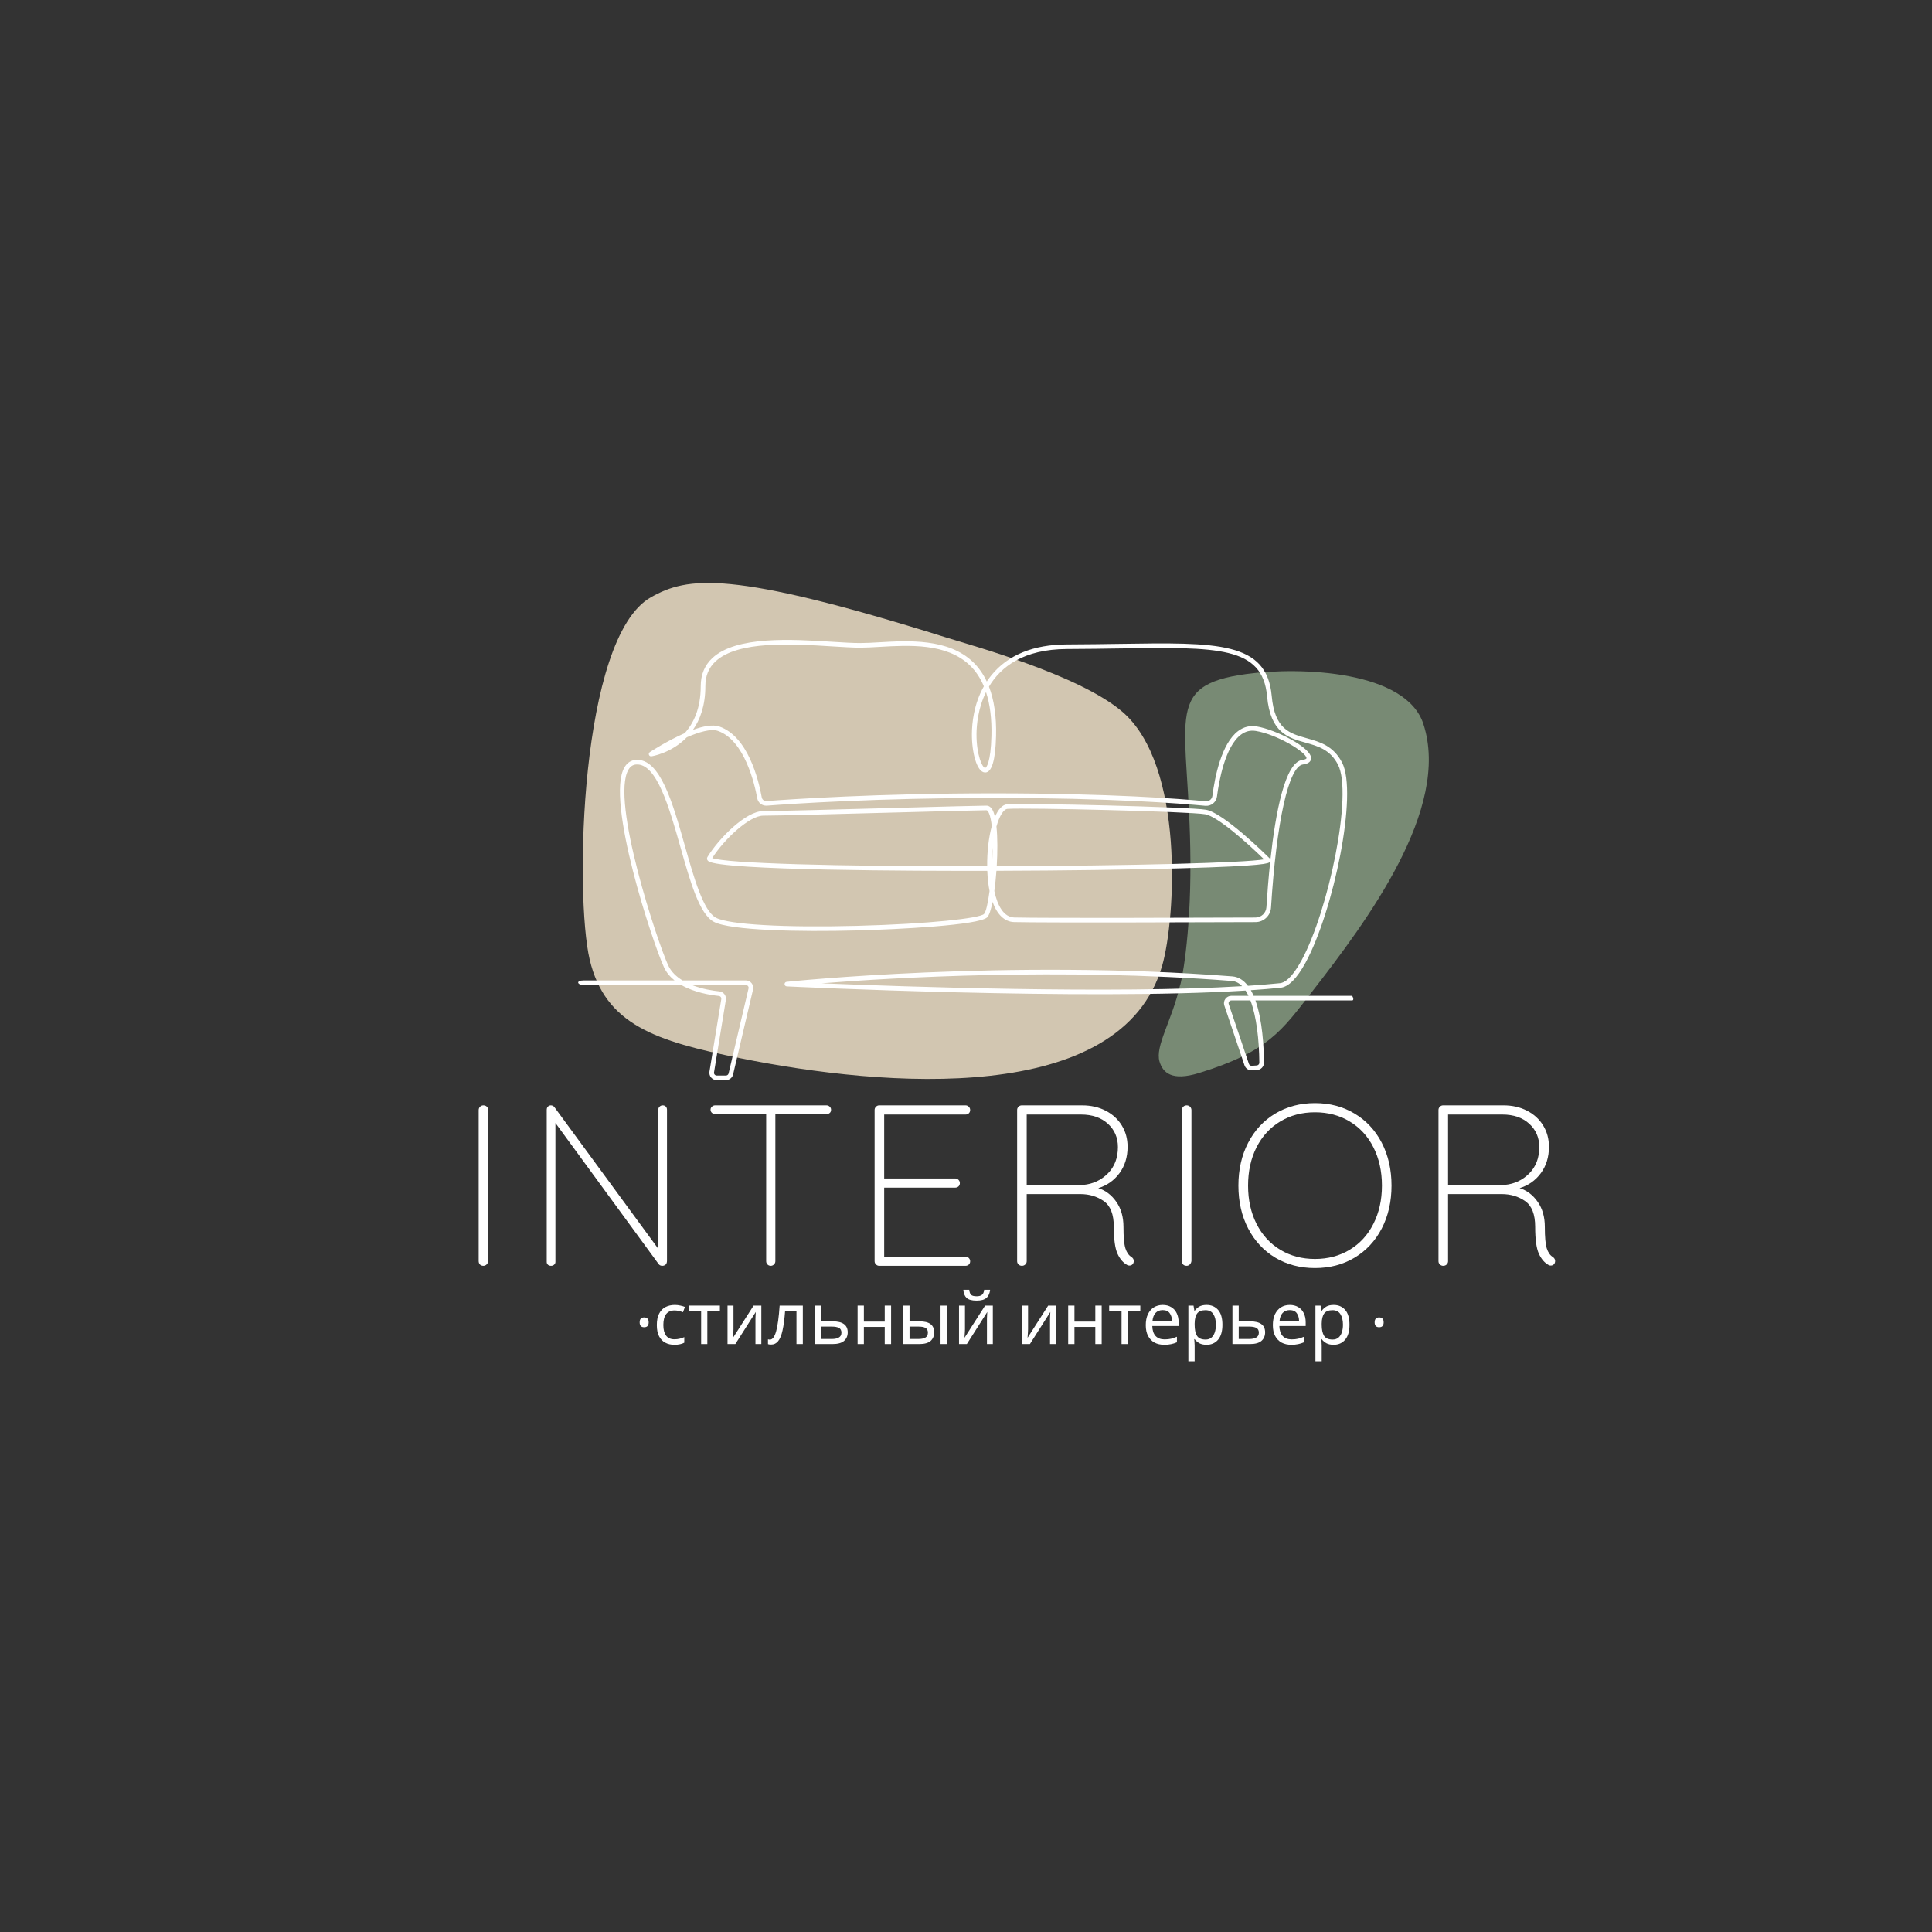 <svg xmlns="http://www.w3.org/2000/svg" xmlns:xlink="http://www.w3.org/1999/xlink" width="500" zoomAndPan="magnify" viewBox="0 0 375 375" height="500" preserveAspectRatio="xMidYMid meet" version="1.0"><rect x="0" y="0" width="375" height="375" fill="#333333" stroke="none"/><defs><g/><clipPath id="3e836f5067"><path d="M 224 130 L 278 130 L 278 209 L 224 209 Z M 224 130 " clip-rule="nonzero"/></clipPath><clipPath id="9bc91f61be"><path d="M 224.43 210.016 L 221.363 130.574 L 280.566 128.285 L 283.637 207.727 Z M 224.43 210.016 " clip-rule="nonzero"/></clipPath><clipPath id="ad63a915fb"><path d="M 224.43 210.016 L 221.363 130.574 L 280.566 128.285 L 283.637 207.727 Z M 224.43 210.016 " clip-rule="nonzero"/></clipPath><clipPath id="ede994541c"><path d="M 112 124 L 263 124 L 263 209.656 L 112 209.656 Z M 112 124 " clip-rule="nonzero"/></clipPath></defs><g clip-path="url(#3e836f5067)"><g clip-path="url(#9bc91f61be)"><g clip-path="url(#ad63a915fb)"><path fill="#788a74" d="M 231.059 167.199 C 231.141 182.07 229.246 191.02 229.035 191.285 C 227.441 198.191 224.16 203.059 225.066 206.066 C 225.715 208.219 227.461 209.887 232.676 208.285 C 246.211 204.141 248.891 199.918 254.605 192.57 C 265.238 178.898 281.676 156.992 276.273 140.508 C 272.902 130.199 252.613 129.371 241.918 130.824 C 225.32 133.086 230.91 139.848 231.059 167.199 Z M 231.059 167.199 " fill-opacity="1" fill-rule="nonzero"/></g></g></g><path fill="#d2c6b1" d="M 114.457 186.25 C 117.473 198.98 127.402 202.09 143.652 205.387 C 171.703 211.07 217.738 214.82 225.594 187.371 C 228.168 178.379 230.012 148.484 217.789 138.105 C 209.324 130.914 188.645 125.309 183.539 123.699 C 141.672 110.578 133.461 111.914 126.332 115.934 C 112.48 123.746 111.551 173.984 114.457 186.25 Z M 114.457 186.25 " fill-opacity="1" fill-rule="nonzero"/><g clip-path="url(#ede994541c)"><path fill="#ffffff" d="M 191.383 134.332 C 189.805 137.531 189.551 140.805 189.539 142.465 C 189.516 146.547 190.691 149.043 191.215 149.051 C 191.441 149.051 192.309 148 192.434 142.832 C 192.516 139.531 192.164 136.695 191.383 134.332 Z M 193.41 160.414 C 193.637 162.57 193.629 165.383 193.465 168.133 C 219.395 168.055 241.562 167.477 245.352 166.797 C 242.035 163.547 236.332 158.473 233.93 158.051 C 230.816 157.504 199.367 156.754 195.566 157 C 194.805 157.051 194 158.34 193.41 160.414 Z M 192.664 164.488 C 192.547 165.629 192.488 166.852 192.504 168.133 C 192.512 168.133 192.52 168.133 192.531 168.133 C 192.605 166.914 192.652 165.676 192.664 164.488 Z M 138.246 166.551 C 140.836 167.566 161.93 168.203 191.609 168.137 C 191.578 165.41 191.891 162.586 192.5 160.359 C 192.395 159.355 192.227 158.52 191.996 157.938 C 191.828 157.516 191.633 157.266 191.469 157.266 C 190.211 157.266 182.918 157.461 174.477 157.688 C 163.453 157.984 150.961 158.32 148.137 158.32 C 145.512 158.32 140.664 162.758 138.246 166.551 Z M 193 172.949 C 193.609 175.801 194.824 178.031 196.875 178.086 C 202.832 178.234 234.211 178.129 243.688 178.094 C 244.809 178.09 245.738 177.215 245.809 176.105 C 245.977 173.453 246.219 170.34 246.555 167.16 C 246.535 167.211 246.508 167.258 246.469 167.301 C 246.238 167.574 245.801 168.078 229.113 168.539 C 219.395 168.809 206.41 168.984 193.406 169.023 C 193.305 170.398 193.168 171.738 193 172.949 Z M 159.484 190.859 C 175.445 191.516 216.121 192.918 241.09 191.414 C 240.516 190.82 239.855 190.461 239.102 190.402 C 205.754 187.812 173.148 189.777 159.484 190.859 Z M 239.004 194.184 C 238.832 194.184 238.672 194.266 238.566 194.406 C 238.465 194.547 238.438 194.723 238.496 194.891 L 242.414 206.5 C 242.492 206.73 242.723 206.883 242.961 206.867 L 243.934 206.801 C 244.219 206.781 244.441 206.547 244.438 206.262 C 244.402 201.883 243.895 197.293 242.707 194.184 Z M 134.301 191.195 C 136.301 191.984 138.402 192.301 139.621 192.426 C 140.012 192.465 140.371 192.664 140.613 192.973 C 140.852 193.285 140.953 193.684 140.891 194.074 L 138.594 208.141 C 138.566 208.297 138.613 208.449 138.715 208.574 C 138.82 208.695 138.965 208.762 139.125 208.762 L 140.895 208.762 C 141.148 208.762 141.363 208.59 141.422 208.348 L 145.293 191.852 C 145.332 191.691 145.293 191.527 145.191 191.398 C 145.086 191.27 144.934 191.195 144.77 191.195 Z M 113.293 190.301 L 130.93 190.301 C 130.082 189.621 129.367 188.789 128.891 187.773 C 126.766 183.23 117.453 155.254 121.219 148.922 C 121.742 148.039 122.484 147.559 123.434 147.496 C 128.137 147.172 130.578 155.848 132.949 164.227 C 134.703 170.422 136.516 176.824 138.973 178.137 C 141.453 179.461 152.195 180.078 166.352 179.707 C 180.449 179.34 190.113 178.23 190.984 177.414 C 191.363 177.059 191.758 175.297 192.07 172.949 C 191.836 171.789 191.688 170.477 191.629 169.027 C 178.105 169.055 140.02 168.969 137.52 167.168 C 137.18 166.922 137.172 166.578 137.316 166.344 C 139.602 162.621 144.82 157.43 148.137 157.43 C 150.949 157.43 163.434 157.094 174.449 156.797 C 182.898 156.57 190.199 156.375 191.469 156.375 C 192.043 156.375 192.504 156.789 192.832 157.609 C 192.938 157.879 193.035 158.199 193.117 158.559 C 193.742 157.109 194.547 156.172 195.508 156.109 C 199.324 155.863 230.949 156.621 234.086 157.172 C 237.457 157.762 245.531 165.707 246.441 166.613 C 246.52 166.691 246.57 166.785 246.586 166.887 C 247.59 157.641 249.438 147.938 252.785 147.5 C 253.34 147.426 253.59 147.281 253.59 147.164 C 253.609 146.039 247.898 142.547 243.75 141.875 C 242.695 141.707 241.758 141.938 240.883 142.586 C 237.762 144.902 236.578 151.762 236.215 154.602 C 236.07 155.723 235.07 156.512 233.938 156.406 C 229.137 155.945 215.516 154.879 192.758 154.879 C 170.305 154.879 153.473 156.023 148.852 156.379 C 147.941 156.445 147.137 155.828 146.977 154.938 C 146.504 152.324 144.555 143.66 139.32 141.859 C 137.988 141.402 135.664 142.082 133.309 143.105 C 130.309 146.211 126.508 146.793 126.441 146.801 C 126.234 146.832 126.035 146.711 125.961 146.516 C 125.887 146.32 125.957 146.102 126.133 145.988 C 126.359 145.84 129.516 143.785 132.887 142.312 C 134.617 140.41 136.012 137.527 136.012 133.176 C 136.012 130.957 136.77 129.125 138.266 127.73 C 142.902 123.402 153.68 124.078 161.547 124.57 C 163.68 124.703 165.523 124.816 166.973 124.816 C 168.051 124.816 169.312 124.746 170.645 124.668 C 176.309 124.34 184.066 123.891 188.867 128.504 C 189.949 129.543 190.84 130.805 191.531 132.281 C 191.801 131.879 192.09 131.477 192.41 131.086 C 195.625 127.121 200.574 125.102 207.121 125.082 C 210.793 125.07 214.258 125.016 217.312 124.973 C 236.336 124.68 245.887 124.535 246.836 135.066 C 247.418 141.547 250.301 142.352 253.637 143.289 C 256.172 144 258.793 144.734 260.492 148 C 263.613 153.98 258.805 176.918 253.43 186.809 C 251.746 189.906 250.105 191.562 248.555 191.719 C 246.766 191.902 244.836 192.062 242.789 192.199 C 242.98 192.539 243.164 192.906 243.332 193.289 L 262.387 193.289 C 262.398 193.289 262.41 193.293 262.418 193.293 C 262.516 193.297 262.977 194.227 262.371 194.184 L 243.68 194.184 C 245.055 198.035 245.312 203.32 245.336 206.254 C 245.344 207.012 244.754 207.641 243.996 207.691 L 243.02 207.754 C 242.371 207.793 241.773 207.398 241.562 206.785 L 237.645 195.172 C 237.496 194.73 237.566 194.262 237.84 193.887 C 238.113 193.508 238.539 193.289 239.004 193.289 L 242.328 193.289 C 242.152 192.918 241.965 192.574 241.762 192.266 C 210.395 194.234 153.328 191.488 152.711 191.457 C 152.477 191.445 152.293 191.258 152.285 191.023 C 152.277 190.793 152.453 190.594 152.688 190.57 C 153.109 190.523 195.508 186.121 239.172 189.512 C 240.426 189.609 241.426 190.293 242.223 191.344 C 244.449 191.199 246.539 191.027 248.465 190.832 C 249.316 190.746 250.73 189.902 252.641 186.383 C 257.848 176.801 262.633 154.039 259.695 148.41 C 258.172 145.488 255.852 144.836 253.395 144.145 C 250.043 143.207 246.578 142.238 245.941 135.148 C 245.066 125.441 236.371 125.574 217.328 125.863 C 214.266 125.91 210.801 125.961 207.125 125.973 C 198.652 126 194.242 129.441 191.957 133.277 C 192.961 135.887 193.426 139.09 193.332 142.855 C 193.219 147.578 192.5 149.961 191.203 149.941 C 189.594 149.918 188.621 146.039 188.645 142.461 C 188.656 140.363 189.008 136.684 190.965 133.215 C 190.285 131.594 189.379 130.234 188.246 129.145 C 183.723 124.805 176.5 125.223 170.695 125.559 C 169.352 125.637 168.078 125.711 166.973 125.711 C 165.492 125.711 163.641 125.594 161.492 125.461 C 153.785 124.977 143.23 124.32 138.879 128.383 C 137.555 129.617 136.91 131.188 136.91 133.176 C 136.91 136.938 135.898 139.676 134.5 141.664 C 136.457 140.953 138.34 140.578 139.617 141.016 C 145.152 142.922 147.227 151.277 147.859 154.781 C 147.941 155.219 148.336 155.52 148.781 155.488 C 153.414 155.137 170.273 153.988 192.758 153.988 C 215.555 153.988 229.211 155.059 234.023 155.52 C 234.676 155.578 235.242 155.129 235.324 154.488 C 235.793 150.82 237.07 144.305 240.344 141.875 C 241.41 141.082 242.605 140.789 243.895 140.996 C 247.602 141.594 254.52 145.082 254.488 147.18 C 254.48 147.637 254.199 148.215 252.902 148.383 C 250.141 148.742 247.766 159.387 246.703 176.16 C 246.605 177.738 245.281 178.98 243.691 178.984 C 234.211 179.02 202.82 179.125 196.852 178.977 C 194.992 178.93 193.547 177.535 192.648 175.055 C 192.344 176.594 191.984 177.703 191.602 178.062 C 189.973 179.59 174.387 180.391 166.375 180.598 C 154.996 180.895 141.711 180.613 138.547 178.922 C 135.754 177.43 133.973 171.133 132.086 164.469 C 129.918 156.805 127.465 148.117 123.492 148.387 C 122.852 148.43 122.359 148.754 121.992 149.375 C 118.453 155.328 127.688 183.086 129.707 187.395 C 130.289 188.645 131.301 189.59 132.48 190.301 L 144.77 190.301 C 145.211 190.301 145.621 190.5 145.895 190.844 C 146.168 191.188 146.27 191.629 146.168 192.055 L 142.293 208.551 C 142.141 209.199 141.566 209.652 140.895 209.652 L 139.125 209.652 C 138.703 209.652 138.305 209.469 138.031 209.152 C 137.758 208.832 137.641 208.41 137.707 207.996 L 140.004 193.93 C 140.027 193.781 139.992 193.637 139.898 193.516 C 139.809 193.398 139.676 193.328 139.531 193.312 C 137.898 193.145 134.785 192.648 132.246 191.195 L 113.293 191.195 C 112.043 191.195 111.707 190.301 113.293 190.301 " fill-opacity="1" fill-rule="nonzero"/></g><g fill="#ffffff" fill-opacity="1"><g transform="translate(123.331, 260.884)"><g><path d="M 1.703 -3.266 C 1.117 -3.266 0.828 -3.582 0.828 -4.219 C 0.828 -4.852 1.117 -5.172 1.703 -5.172 C 2.285 -5.172 2.578 -4.852 2.578 -4.219 C 2.578 -3.582 2.285 -3.266 1.703 -3.266 Z M 1.703 -3.266 "/></g></g></g><g fill="#ffffff" fill-opacity="1"><g transform="translate(126.725, 260.884)"><g><path d="M 4.172 0.141 C 3.504 0.141 2.914 0.004 2.406 -0.266 C 1.895 -0.535 1.492 -0.953 1.203 -1.516 C 0.91 -2.078 0.766 -2.801 0.766 -3.688 C 0.766 -4.602 0.914 -5.348 1.219 -5.922 C 1.52 -6.504 1.93 -6.926 2.453 -7.188 C 2.984 -7.457 3.586 -7.594 4.266 -7.594 C 4.629 -7.594 4.988 -7.551 5.344 -7.469 C 5.707 -7.395 6 -7.305 6.219 -7.203 L 5.844 -6.188 C 5.625 -6.27 5.363 -6.348 5.062 -6.422 C 4.77 -6.492 4.492 -6.531 4.234 -6.531 C 2.766 -6.531 2.031 -5.586 2.031 -3.703 C 2.031 -2.805 2.207 -2.117 2.562 -1.641 C 2.926 -1.16 3.457 -0.922 4.156 -0.922 C 4.562 -0.922 4.922 -0.961 5.234 -1.047 C 5.547 -1.129 5.832 -1.227 6.094 -1.344 L 6.094 -0.266 C 5.844 -0.129 5.566 -0.031 5.266 0.031 C 4.961 0.102 4.598 0.141 4.172 0.141 Z M 4.172 0.141 "/></g></g></g><g fill="#ffffff" fill-opacity="1"><g transform="translate(133.403, 260.884)"><g><path d="M 6.328 -6.438 L 3.891 -6.438 L 3.891 0 L 2.688 0 L 2.688 -6.438 L 0.281 -6.438 L 0.281 -7.469 L 6.328 -7.469 Z M 6.328 -6.438 "/></g></g></g><g fill="#ffffff" fill-opacity="1"><g transform="translate(140.025, 260.884)"><g><path d="M 2.344 -7.469 L 2.344 -2.906 C 2.344 -2.789 2.336 -2.625 2.328 -2.406 C 2.316 -2.188 2.301 -1.961 2.281 -1.734 C 2.27 -1.504 2.258 -1.332 2.25 -1.219 L 6.25 -7.469 L 7.75 -7.469 L 7.75 0 L 6.609 0 L 6.609 -4.406 C 6.609 -4.551 6.609 -4.742 6.609 -4.984 C 6.617 -5.223 6.629 -5.461 6.641 -5.703 C 6.648 -5.941 6.66 -6.117 6.672 -6.234 L 2.703 0 L 1.188 0 L 1.188 -7.469 Z M 2.344 -7.469 "/></g></g></g><g fill="#ffffff" fill-opacity="1"><g transform="translate(148.97, 260.884)"><g><path d="M 6.859 0 L 5.625 0 L 5.625 -6.453 L 3.422 -6.453 C 3.305 -4.879 3.141 -3.613 2.922 -2.656 C 2.711 -1.695 2.426 -1 2.062 -0.562 C 1.707 -0.125 1.266 0.094 0.734 0.094 C 0.617 0.094 0.5 0.086 0.375 0.078 C 0.258 0.066 0.164 0.039 0.094 0 L 0.094 -0.922 C 0.156 -0.898 0.219 -0.883 0.281 -0.875 C 0.344 -0.863 0.406 -0.859 0.469 -0.859 C 0.969 -0.859 1.367 -1.391 1.672 -2.453 C 1.973 -3.523 2.203 -5.195 2.359 -7.469 L 6.859 -7.469 Z M 6.859 0 "/></g></g></g><g fill="#ffffff" fill-opacity="1"><g transform="translate(157.01, 260.884)"><g><path d="M 2.406 -4.406 L 4.625 -4.406 C 6.562 -4.406 7.531 -3.695 7.531 -2.281 C 7.531 -1.582 7.289 -1.023 6.812 -0.609 C 6.344 -0.203 5.594 0 4.562 0 L 1.188 0 L 1.188 -7.469 L 2.406 -7.469 Z M 6.312 -2.219 C 6.312 -2.664 6.148 -2.973 5.828 -3.141 C 5.504 -3.305 5.055 -3.391 4.484 -3.391 L 2.406 -3.391 L 2.406 -0.984 L 4.516 -0.984 C 5.035 -0.984 5.461 -1.078 5.797 -1.266 C 6.141 -1.453 6.312 -1.77 6.312 -2.219 Z M 6.312 -2.219 "/></g></g></g><g fill="#ffffff" fill-opacity="1"><g transform="translate(165.273, 260.884)"><g><path d="M 2.406 -7.469 L 2.406 -4.359 L 6.453 -4.359 L 6.453 -7.469 L 7.688 -7.469 L 7.688 0 L 6.453 0 L 6.453 -3.328 L 2.406 -3.328 L 2.406 0 L 1.188 0 L 1.188 -7.469 Z M 2.406 -7.469 "/></g></g></g><g fill="#ffffff" fill-opacity="1"><g transform="translate(174.135, 260.884)"><g><path d="M 1.188 0 L 1.188 -7.469 L 2.406 -7.469 L 2.406 -4.406 L 4.344 -4.406 C 5.312 -4.406 6.023 -4.227 6.484 -3.875 C 6.953 -3.52 7.188 -2.988 7.188 -2.281 C 7.188 -1.582 6.957 -1.023 6.5 -0.609 C 6.039 -0.203 5.301 0 4.281 0 Z M 8.422 0 L 8.422 -7.469 L 9.641 -7.469 L 9.641 0 Z M 2.406 -0.984 L 4.172 -0.984 C 4.703 -0.984 5.133 -1.07 5.469 -1.25 C 5.801 -1.438 5.969 -1.758 5.969 -2.219 C 5.969 -2.664 5.812 -2.973 5.5 -3.141 C 5.195 -3.305 4.758 -3.391 4.188 -3.391 L 2.406 -3.391 Z M 2.406 -0.984 "/></g></g></g><g fill="#ffffff" fill-opacity="1"><g transform="translate(184.958, 260.884)"><g><path d="M 2.344 -7.469 L 2.344 -2.906 C 2.344 -2.789 2.336 -2.625 2.328 -2.406 C 2.316 -2.188 2.301 -1.961 2.281 -1.734 C 2.27 -1.504 2.258 -1.332 2.25 -1.219 L 6.25 -7.469 L 7.75 -7.469 L 7.75 0 L 6.609 0 L 6.609 -4.406 C 6.609 -4.551 6.609 -4.742 6.609 -4.984 C 6.617 -5.223 6.629 -5.461 6.641 -5.703 C 6.648 -5.941 6.66 -6.117 6.672 -6.234 L 2.703 0 L 1.188 0 L 1.188 -7.469 Z M 7.219 -10.547 C 7.156 -9.859 6.922 -9.332 6.516 -8.969 C 6.117 -8.613 5.477 -8.438 4.594 -8.438 C 3.688 -8.438 3.039 -8.613 2.656 -8.969 C 2.281 -9.32 2.07 -9.848 2.031 -10.547 L 3.172 -10.547 C 3.223 -10.047 3.352 -9.707 3.562 -9.531 C 3.77 -9.363 4.125 -9.281 4.625 -9.281 C 5.051 -9.281 5.383 -9.367 5.625 -9.547 C 5.875 -9.734 6.02 -10.066 6.062 -10.547 Z M 7.219 -10.547 "/></g></g></g><g fill="#ffffff" fill-opacity="1"><g transform="translate(193.903, 260.884)"><g/></g></g><g fill="#ffffff" fill-opacity="1"><g transform="translate(197.2, 260.884)"><g><path d="M 2.344 -7.469 L 2.344 -2.906 C 2.344 -2.789 2.336 -2.625 2.328 -2.406 C 2.316 -2.188 2.301 -1.961 2.281 -1.734 C 2.27 -1.504 2.258 -1.332 2.25 -1.219 L 6.25 -7.469 L 7.75 -7.469 L 7.75 0 L 6.609 0 L 6.609 -4.406 C 6.609 -4.551 6.609 -4.742 6.609 -4.984 C 6.617 -5.223 6.629 -5.461 6.641 -5.703 C 6.648 -5.941 6.66 -6.117 6.672 -6.234 L 2.703 0 L 1.188 0 L 1.188 -7.469 Z M 2.344 -7.469 "/></g></g></g><g fill="#ffffff" fill-opacity="1"><g transform="translate(206.145, 260.884)"><g><path d="M 2.406 -7.469 L 2.406 -4.359 L 6.453 -4.359 L 6.453 -7.469 L 7.688 -7.469 L 7.688 0 L 6.453 0 L 6.453 -3.328 L 2.406 -3.328 L 2.406 0 L 1.188 0 L 1.188 -7.469 Z M 2.406 -7.469 "/></g></g></g><g fill="#ffffff" fill-opacity="1"><g transform="translate(215.006, 260.884)"><g><path d="M 6.328 -6.438 L 3.891 -6.438 L 3.891 0 L 2.688 0 L 2.688 -6.438 L 0.281 -6.438 L 0.281 -7.469 L 6.328 -7.469 Z M 6.328 -6.438 "/></g></g></g><g fill="#ffffff" fill-opacity="1"><g transform="translate(221.628, 260.884)"><g><path d="M 4.062 -7.594 C 4.695 -7.594 5.242 -7.453 5.703 -7.172 C 6.172 -6.898 6.523 -6.508 6.766 -6 C 7.016 -5.5 7.141 -4.91 7.141 -4.234 L 7.141 -3.5 L 2.031 -3.5 C 2.051 -2.656 2.266 -2.008 2.672 -1.562 C 3.086 -1.125 3.664 -0.906 4.406 -0.906 C 4.883 -0.906 5.305 -0.945 5.672 -1.031 C 6.035 -1.125 6.414 -1.254 6.812 -1.422 L 6.812 -0.344 C 6.426 -0.176 6.047 -0.055 5.672 0.016 C 5.305 0.098 4.867 0.141 4.359 0.141 C 3.641 0.141 3.008 0 2.469 -0.281 C 1.938 -0.57 1.52 -1 1.219 -1.562 C 0.914 -2.133 0.766 -2.836 0.766 -3.672 C 0.766 -4.492 0.898 -5.195 1.172 -5.781 C 1.453 -6.363 1.836 -6.812 2.328 -7.125 C 2.828 -7.438 3.406 -7.594 4.062 -7.594 Z M 4.047 -6.594 C 3.461 -6.594 3 -6.406 2.656 -6.031 C 2.32 -5.656 2.125 -5.133 2.062 -4.469 L 5.859 -4.469 C 5.848 -5.102 5.695 -5.613 5.406 -6 C 5.125 -6.395 4.672 -6.594 4.047 -6.594 Z M 4.047 -6.594 "/></g></g></g><g fill="#ffffff" fill-opacity="1"><g transform="translate(229.474, 260.884)"><g><path d="M 4.734 -7.594 C 5.648 -7.594 6.391 -7.273 6.953 -6.641 C 7.516 -6.004 7.797 -5.039 7.797 -3.75 C 7.797 -2.477 7.516 -1.508 6.953 -0.844 C 6.391 -0.188 5.645 0.141 4.719 0.141 C 4.145 0.141 3.672 0.035 3.297 -0.172 C 2.922 -0.391 2.625 -0.648 2.406 -0.953 L 2.328 -0.953 C 2.336 -0.785 2.352 -0.582 2.375 -0.344 C 2.395 -0.102 2.406 0.102 2.406 0.281 L 2.406 3.344 L 1.188 3.344 L 1.188 -7.469 L 2.188 -7.469 L 2.359 -6.453 L 2.406 -6.453 C 2.633 -6.773 2.926 -7.047 3.281 -7.266 C 3.645 -7.484 4.129 -7.594 4.734 -7.594 Z M 4.516 -6.578 C 3.754 -6.578 3.211 -6.363 2.891 -5.938 C 2.578 -5.508 2.414 -4.859 2.406 -3.984 L 2.406 -3.75 C 2.406 -2.82 2.555 -2.109 2.859 -1.609 C 3.16 -1.117 3.719 -0.875 4.531 -0.875 C 4.977 -0.875 5.348 -0.992 5.641 -1.234 C 5.941 -1.484 6.164 -1.828 6.312 -2.266 C 6.457 -2.703 6.531 -3.203 6.531 -3.766 C 6.531 -4.617 6.363 -5.301 6.031 -5.812 C 5.707 -6.32 5.203 -6.578 4.516 -6.578 Z M 4.516 -6.578 "/></g></g></g><g fill="#ffffff" fill-opacity="1"><g transform="translate(238.029, 260.884)"><g><path d="M 2.406 -4.406 L 4.625 -4.406 C 6.562 -4.406 7.531 -3.695 7.531 -2.281 C 7.531 -1.582 7.289 -1.023 6.812 -0.609 C 6.344 -0.203 5.594 0 4.562 0 L 1.188 0 L 1.188 -7.469 L 2.406 -7.469 Z M 6.312 -2.219 C 6.312 -2.664 6.148 -2.973 5.828 -3.141 C 5.504 -3.305 5.055 -3.391 4.484 -3.391 L 2.406 -3.391 L 2.406 -0.984 L 4.516 -0.984 C 5.035 -0.984 5.461 -1.078 5.797 -1.266 C 6.141 -1.453 6.312 -1.77 6.312 -2.219 Z M 6.312 -2.219 "/></g></g></g><g fill="#ffffff" fill-opacity="1"><g transform="translate(246.293, 260.884)"><g><path d="M 4.062 -7.594 C 4.695 -7.594 5.242 -7.453 5.703 -7.172 C 6.172 -6.898 6.523 -6.508 6.766 -6 C 7.016 -5.5 7.141 -4.91 7.141 -4.234 L 7.141 -3.5 L 2.031 -3.5 C 2.051 -2.656 2.266 -2.008 2.672 -1.562 C 3.086 -1.125 3.664 -0.906 4.406 -0.906 C 4.883 -0.906 5.305 -0.945 5.672 -1.031 C 6.035 -1.125 6.414 -1.254 6.812 -1.422 L 6.812 -0.344 C 6.426 -0.176 6.047 -0.055 5.672 0.016 C 5.305 0.098 4.867 0.141 4.359 0.141 C 3.641 0.141 3.008 0 2.469 -0.281 C 1.938 -0.57 1.52 -1 1.219 -1.562 C 0.914 -2.133 0.766 -2.836 0.766 -3.672 C 0.766 -4.492 0.898 -5.195 1.172 -5.781 C 1.453 -6.363 1.836 -6.812 2.328 -7.125 C 2.828 -7.438 3.406 -7.594 4.062 -7.594 Z M 4.047 -6.594 C 3.461 -6.594 3 -6.406 2.656 -6.031 C 2.32 -5.656 2.125 -5.133 2.062 -4.469 L 5.859 -4.469 C 5.848 -5.102 5.695 -5.613 5.406 -6 C 5.125 -6.395 4.672 -6.594 4.047 -6.594 Z M 4.047 -6.594 "/></g></g></g><g fill="#ffffff" fill-opacity="1"><g transform="translate(254.138, 260.884)"><g><path d="M 4.734 -7.594 C 5.648 -7.594 6.391 -7.273 6.953 -6.641 C 7.516 -6.004 7.797 -5.039 7.797 -3.75 C 7.797 -2.477 7.516 -1.508 6.953 -0.844 C 6.391 -0.188 5.645 0.141 4.719 0.141 C 4.145 0.141 3.672 0.035 3.297 -0.172 C 2.922 -0.391 2.625 -0.648 2.406 -0.953 L 2.328 -0.953 C 2.336 -0.785 2.352 -0.582 2.375 -0.344 C 2.395 -0.102 2.406 0.102 2.406 0.281 L 2.406 3.344 L 1.188 3.344 L 1.188 -7.469 L 2.188 -7.469 L 2.359 -6.453 L 2.406 -6.453 C 2.633 -6.773 2.926 -7.047 3.281 -7.266 C 3.645 -7.484 4.129 -7.594 4.734 -7.594 Z M 4.516 -6.578 C 3.754 -6.578 3.211 -6.363 2.891 -5.938 C 2.578 -5.508 2.414 -4.859 2.406 -3.984 L 2.406 -3.75 C 2.406 -2.82 2.555 -2.109 2.859 -1.609 C 3.16 -1.117 3.719 -0.875 4.531 -0.875 C 4.977 -0.875 5.348 -0.992 5.641 -1.234 C 5.941 -1.484 6.164 -1.828 6.312 -2.266 C 6.457 -2.703 6.531 -3.203 6.531 -3.766 C 6.531 -4.617 6.363 -5.301 6.031 -5.812 C 5.707 -6.32 5.203 -6.578 4.516 -6.578 Z M 4.516 -6.578 "/></g></g></g><g fill="#ffffff" fill-opacity="1"><g transform="translate(262.694, 260.884)"><g/></g></g><g fill="#ffffff" fill-opacity="1"><g transform="translate(265.991, 260.884)"><g><path d="M 1.703 -3.266 C 1.117 -3.266 0.828 -3.582 0.828 -4.219 C 0.828 -4.852 1.117 -5.172 1.703 -5.172 C 2.285 -5.172 2.578 -4.852 2.578 -4.219 C 2.578 -3.582 2.285 -3.266 1.703 -3.266 Z M 1.703 -3.266 "/></g></g></g><g fill="#ffffff" fill-opacity="1"><g transform="translate(88.458, 245.69)"><g><path d="M 6.312 -0.938 C 6.281 -0.664 6.176 -0.441 6 -0.266 C 5.82 -0.086 5.613 0 5.375 0 C 5.082 0 4.852 -0.086 4.688 -0.266 C 4.531 -0.441 4.453 -0.664 4.453 -0.938 L 4.453 -30.203 C 4.453 -30.473 4.539 -30.695 4.719 -30.875 C 4.895 -31.051 5.113 -31.141 5.375 -31.141 C 5.645 -31.141 5.867 -31.051 6.047 -30.875 C 6.223 -30.695 6.312 -30.473 6.312 -30.203 Z M 6.312 -0.938 "/></g></g></g><g fill="#ffffff" fill-opacity="1"><g transform="translate(101.667, 245.69)"><g><path d="M 26.953 -31.141 C 27.223 -31.141 27.43 -31.055 27.578 -30.891 C 27.723 -30.734 27.797 -30.535 27.797 -30.297 L 27.797 -0.984 C 27.797 -0.648 27.707 -0.398 27.531 -0.234 C 27.352 -0.078 27.133 0 26.875 0 C 26.57 0 26.332 -0.117 26.156 -0.359 L 6.141 -27.719 L 6.141 -0.75 C 6.141 -0.539 6.055 -0.363 5.891 -0.219 C 5.734 -0.07 5.535 0 5.297 0 C 5.023 0 4.816 -0.07 4.672 -0.219 C 4.523 -0.363 4.453 -0.539 4.453 -0.75 L 4.453 -30.25 C 4.453 -30.539 4.531 -30.758 4.688 -30.906 C 4.852 -31.062 5.039 -31.141 5.25 -31.141 C 5.52 -31.141 5.742 -31.035 5.922 -30.828 L 26.109 -3.297 L 26.109 -30.297 C 26.109 -30.535 26.191 -30.734 26.359 -30.891 C 26.523 -31.055 26.723 -31.141 26.953 -31.141 Z M 26.953 -31.141 "/></g></g></g><g fill="#ffffff" fill-opacity="1"><g transform="translate(136.356, 245.69)"><g><path d="M 24.062 -31.141 C 24.301 -31.141 24.508 -31.055 24.688 -30.891 C 24.863 -30.734 24.953 -30.535 24.953 -30.297 C 24.953 -30.023 24.867 -29.816 24.703 -29.672 C 24.547 -29.523 24.332 -29.453 24.062 -29.453 L 14.141 -29.453 L 14.141 -0.891 C 14.141 -0.648 14.051 -0.441 13.875 -0.266 C 13.695 -0.086 13.488 0 13.25 0 C 12.988 0 12.773 -0.086 12.609 -0.266 C 12.441 -0.441 12.359 -0.648 12.359 -0.891 L 12.359 -29.453 L 2.453 -29.453 C 2.211 -29.453 2.004 -29.531 1.828 -29.688 C 1.648 -29.852 1.562 -30.055 1.562 -30.297 C 1.562 -30.535 1.648 -30.734 1.828 -30.891 C 2.004 -31.055 2.211 -31.141 2.453 -31.141 Z M 24.062 -31.141 "/></g></g></g><g fill="#ffffff" fill-opacity="1"><g transform="translate(165.308, 245.69)"><g><path d="M 22.109 -1.781 C 22.348 -1.781 22.555 -1.691 22.734 -1.516 C 22.91 -1.336 23 -1.129 23 -0.891 C 23 -0.617 22.91 -0.398 22.734 -0.234 C 22.555 -0.078 22.348 0 22.109 0 L 5.344 0 C 5.102 0 4.895 -0.086 4.719 -0.266 C 4.539 -0.441 4.453 -0.648 4.453 -0.891 L 4.453 -30.25 C 4.453 -30.488 4.539 -30.695 4.719 -30.875 C 4.895 -31.051 5.102 -31.141 5.344 -31.141 L 22.109 -31.141 C 22.348 -31.141 22.555 -31.051 22.734 -30.875 C 22.91 -30.695 23 -30.488 23 -30.25 C 23 -29.977 22.91 -29.758 22.734 -29.594 C 22.555 -29.438 22.348 -29.359 22.109 -29.359 L 6.312 -29.359 L 6.312 -16.953 L 20.109 -16.953 C 20.348 -16.953 20.555 -16.863 20.734 -16.688 C 20.91 -16.508 21 -16.301 21 -16.062 C 21 -15.789 20.91 -15.57 20.734 -15.406 C 20.555 -15.25 20.348 -15.172 20.109 -15.172 L 6.312 -15.172 L 6.312 -1.781 Z M 22.109 -1.781 "/></g></g></g><g fill="#ffffff" fill-opacity="1"><g transform="translate(192.971, 245.69)"><g><path d="M 26.609 -1.734 C 26.93 -1.523 27.094 -1.258 27.094 -0.938 C 27.094 -0.664 27.008 -0.445 26.844 -0.281 C 26.688 -0.125 26.488 -0.047 26.25 -0.047 C 26.07 -0.047 25.938 -0.078 25.844 -0.141 C 25.039 -0.578 24.398 -1.32 23.922 -2.375 C 23.453 -3.426 23.219 -5.156 23.219 -7.562 C 23.219 -9.988 22.566 -11.656 21.266 -12.562 C 19.961 -13.469 18.445 -13.922 16.719 -13.922 L 6.312 -13.922 L 6.312 -0.891 C 6.312 -0.648 6.223 -0.441 6.047 -0.266 C 5.867 -0.086 5.645 0 5.375 0 C 5.113 0 4.895 -0.086 4.719 -0.266 C 4.539 -0.441 4.453 -0.648 4.453 -0.891 L 4.453 -30.25 C 4.453 -30.488 4.539 -30.695 4.719 -30.875 C 4.895 -31.051 5.102 -31.141 5.344 -31.141 L 17.078 -31.141 C 18.797 -31.141 20.32 -30.789 21.656 -30.094 C 23 -29.395 24.039 -28.438 24.781 -27.219 C 25.52 -26.008 25.891 -24.633 25.891 -23.094 C 25.891 -21.102 25.363 -19.395 24.312 -17.969 C 23.258 -16.551 21.891 -15.586 20.203 -15.078 C 21.617 -14.629 22.785 -13.742 23.703 -12.422 C 24.629 -11.109 25.094 -9.488 25.094 -7.562 C 25.094 -5.57 25.219 -4.18 25.469 -3.391 C 25.719 -2.609 26.098 -2.055 26.609 -1.734 Z M 17.297 -15.703 C 19.172 -15.879 20.758 -16.617 22.062 -17.922 C 23.363 -19.234 24.016 -20.941 24.016 -23.047 C 24.016 -24.879 23.363 -26.391 22.062 -27.578 C 20.758 -28.766 19.023 -29.359 16.859 -29.359 L 6.312 -29.359 L 6.312 -15.703 Z M 17.297 -15.703 "/></g></g></g><g fill="#ffffff" fill-opacity="1"><g transform="translate(224.947, 245.69)"><g><path d="M 6.312 -0.938 C 6.281 -0.664 6.176 -0.441 6 -0.266 C 5.82 -0.086 5.613 0 5.375 0 C 5.082 0 4.852 -0.086 4.688 -0.266 C 4.531 -0.441 4.453 -0.664 4.453 -0.938 L 4.453 -30.203 C 4.453 -30.473 4.539 -30.695 4.719 -30.875 C 4.895 -31.051 5.113 -31.141 5.375 -31.141 C 5.645 -31.141 5.867 -31.051 6.047 -30.875 C 6.223 -30.695 6.312 -30.473 6.312 -30.203 Z M 6.312 -0.938 "/></g></g></g><g fill="#ffffff" fill-opacity="1"><g transform="translate(238.156, 245.69)"><g><path d="M 31.938 -15.562 C 31.938 -12.457 31.305 -9.688 30.047 -7.25 C 28.785 -4.82 27.023 -2.93 24.766 -1.578 C 22.516 -0.234 19.953 0.438 17.078 0.438 C 14.203 0.438 11.633 -0.234 9.375 -1.578 C 7.125 -2.93 5.367 -4.82 4.109 -7.25 C 2.848 -9.688 2.219 -12.457 2.219 -15.562 C 2.219 -18.676 2.848 -21.445 4.109 -23.875 C 5.367 -26.312 7.125 -28.203 9.375 -29.547 C 11.633 -30.898 14.203 -31.578 17.078 -31.578 C 19.953 -31.578 22.516 -30.898 24.766 -29.547 C 27.023 -28.203 28.785 -26.312 30.047 -23.875 C 31.305 -21.445 31.938 -18.676 31.938 -15.562 Z M 30.078 -15.562 C 30.078 -18.352 29.523 -20.832 28.422 -23 C 27.328 -25.164 25.789 -26.836 23.812 -28.016 C 21.844 -29.203 19.598 -29.797 17.078 -29.797 C 14.555 -29.797 12.312 -29.203 10.344 -28.016 C 8.375 -26.836 6.836 -25.164 5.734 -23 C 4.641 -20.832 4.094 -18.352 4.094 -15.562 C 4.094 -12.781 4.641 -10.305 5.734 -8.141 C 6.836 -5.973 8.375 -4.297 10.344 -3.109 C 12.312 -1.922 14.555 -1.328 17.078 -1.328 C 19.598 -1.328 21.844 -1.922 23.812 -3.109 C 25.789 -4.297 27.328 -5.973 28.422 -8.141 C 29.523 -10.305 30.078 -12.781 30.078 -15.562 Z M 30.078 -15.562 "/></g></g></g><g fill="#ffffff" fill-opacity="1"><g transform="translate(274.758, 245.69)"><g><path d="M 26.609 -1.734 C 26.93 -1.523 27.094 -1.258 27.094 -0.938 C 27.094 -0.664 27.008 -0.445 26.844 -0.281 C 26.688 -0.125 26.488 -0.047 26.25 -0.047 C 26.07 -0.047 25.938 -0.078 25.844 -0.141 C 25.039 -0.578 24.398 -1.32 23.922 -2.375 C 23.453 -3.426 23.219 -5.156 23.219 -7.562 C 23.219 -9.988 22.566 -11.656 21.266 -12.562 C 19.961 -13.469 18.445 -13.922 16.719 -13.922 L 6.312 -13.922 L 6.312 -0.891 C 6.312 -0.648 6.223 -0.441 6.047 -0.266 C 5.867 -0.086 5.645 0 5.375 0 C 5.113 0 4.895 -0.086 4.719 -0.266 C 4.539 -0.441 4.453 -0.648 4.453 -0.891 L 4.453 -30.25 C 4.453 -30.488 4.539 -30.695 4.719 -30.875 C 4.895 -31.051 5.102 -31.141 5.344 -31.141 L 17.078 -31.141 C 18.797 -31.141 20.32 -30.789 21.656 -30.094 C 23 -29.395 24.039 -28.438 24.781 -27.219 C 25.52 -26.008 25.891 -24.633 25.891 -23.094 C 25.891 -21.102 25.363 -19.395 24.312 -17.969 C 23.258 -16.551 21.891 -15.586 20.203 -15.078 C 21.617 -14.629 22.785 -13.742 23.703 -12.422 C 24.629 -11.109 25.094 -9.488 25.094 -7.562 C 25.094 -5.57 25.219 -4.18 25.469 -3.391 C 25.719 -2.609 26.098 -2.055 26.609 -1.734 Z M 17.297 -15.703 C 19.172 -15.879 20.758 -16.617 22.062 -17.922 C 23.363 -19.234 24.016 -20.941 24.016 -23.047 C 24.016 -24.879 23.363 -26.391 22.062 -27.578 C 20.758 -28.766 19.023 -29.359 16.859 -29.359 L 6.312 -29.359 L 6.312 -15.703 Z M 17.297 -15.703 "/></g></g></g></svg>